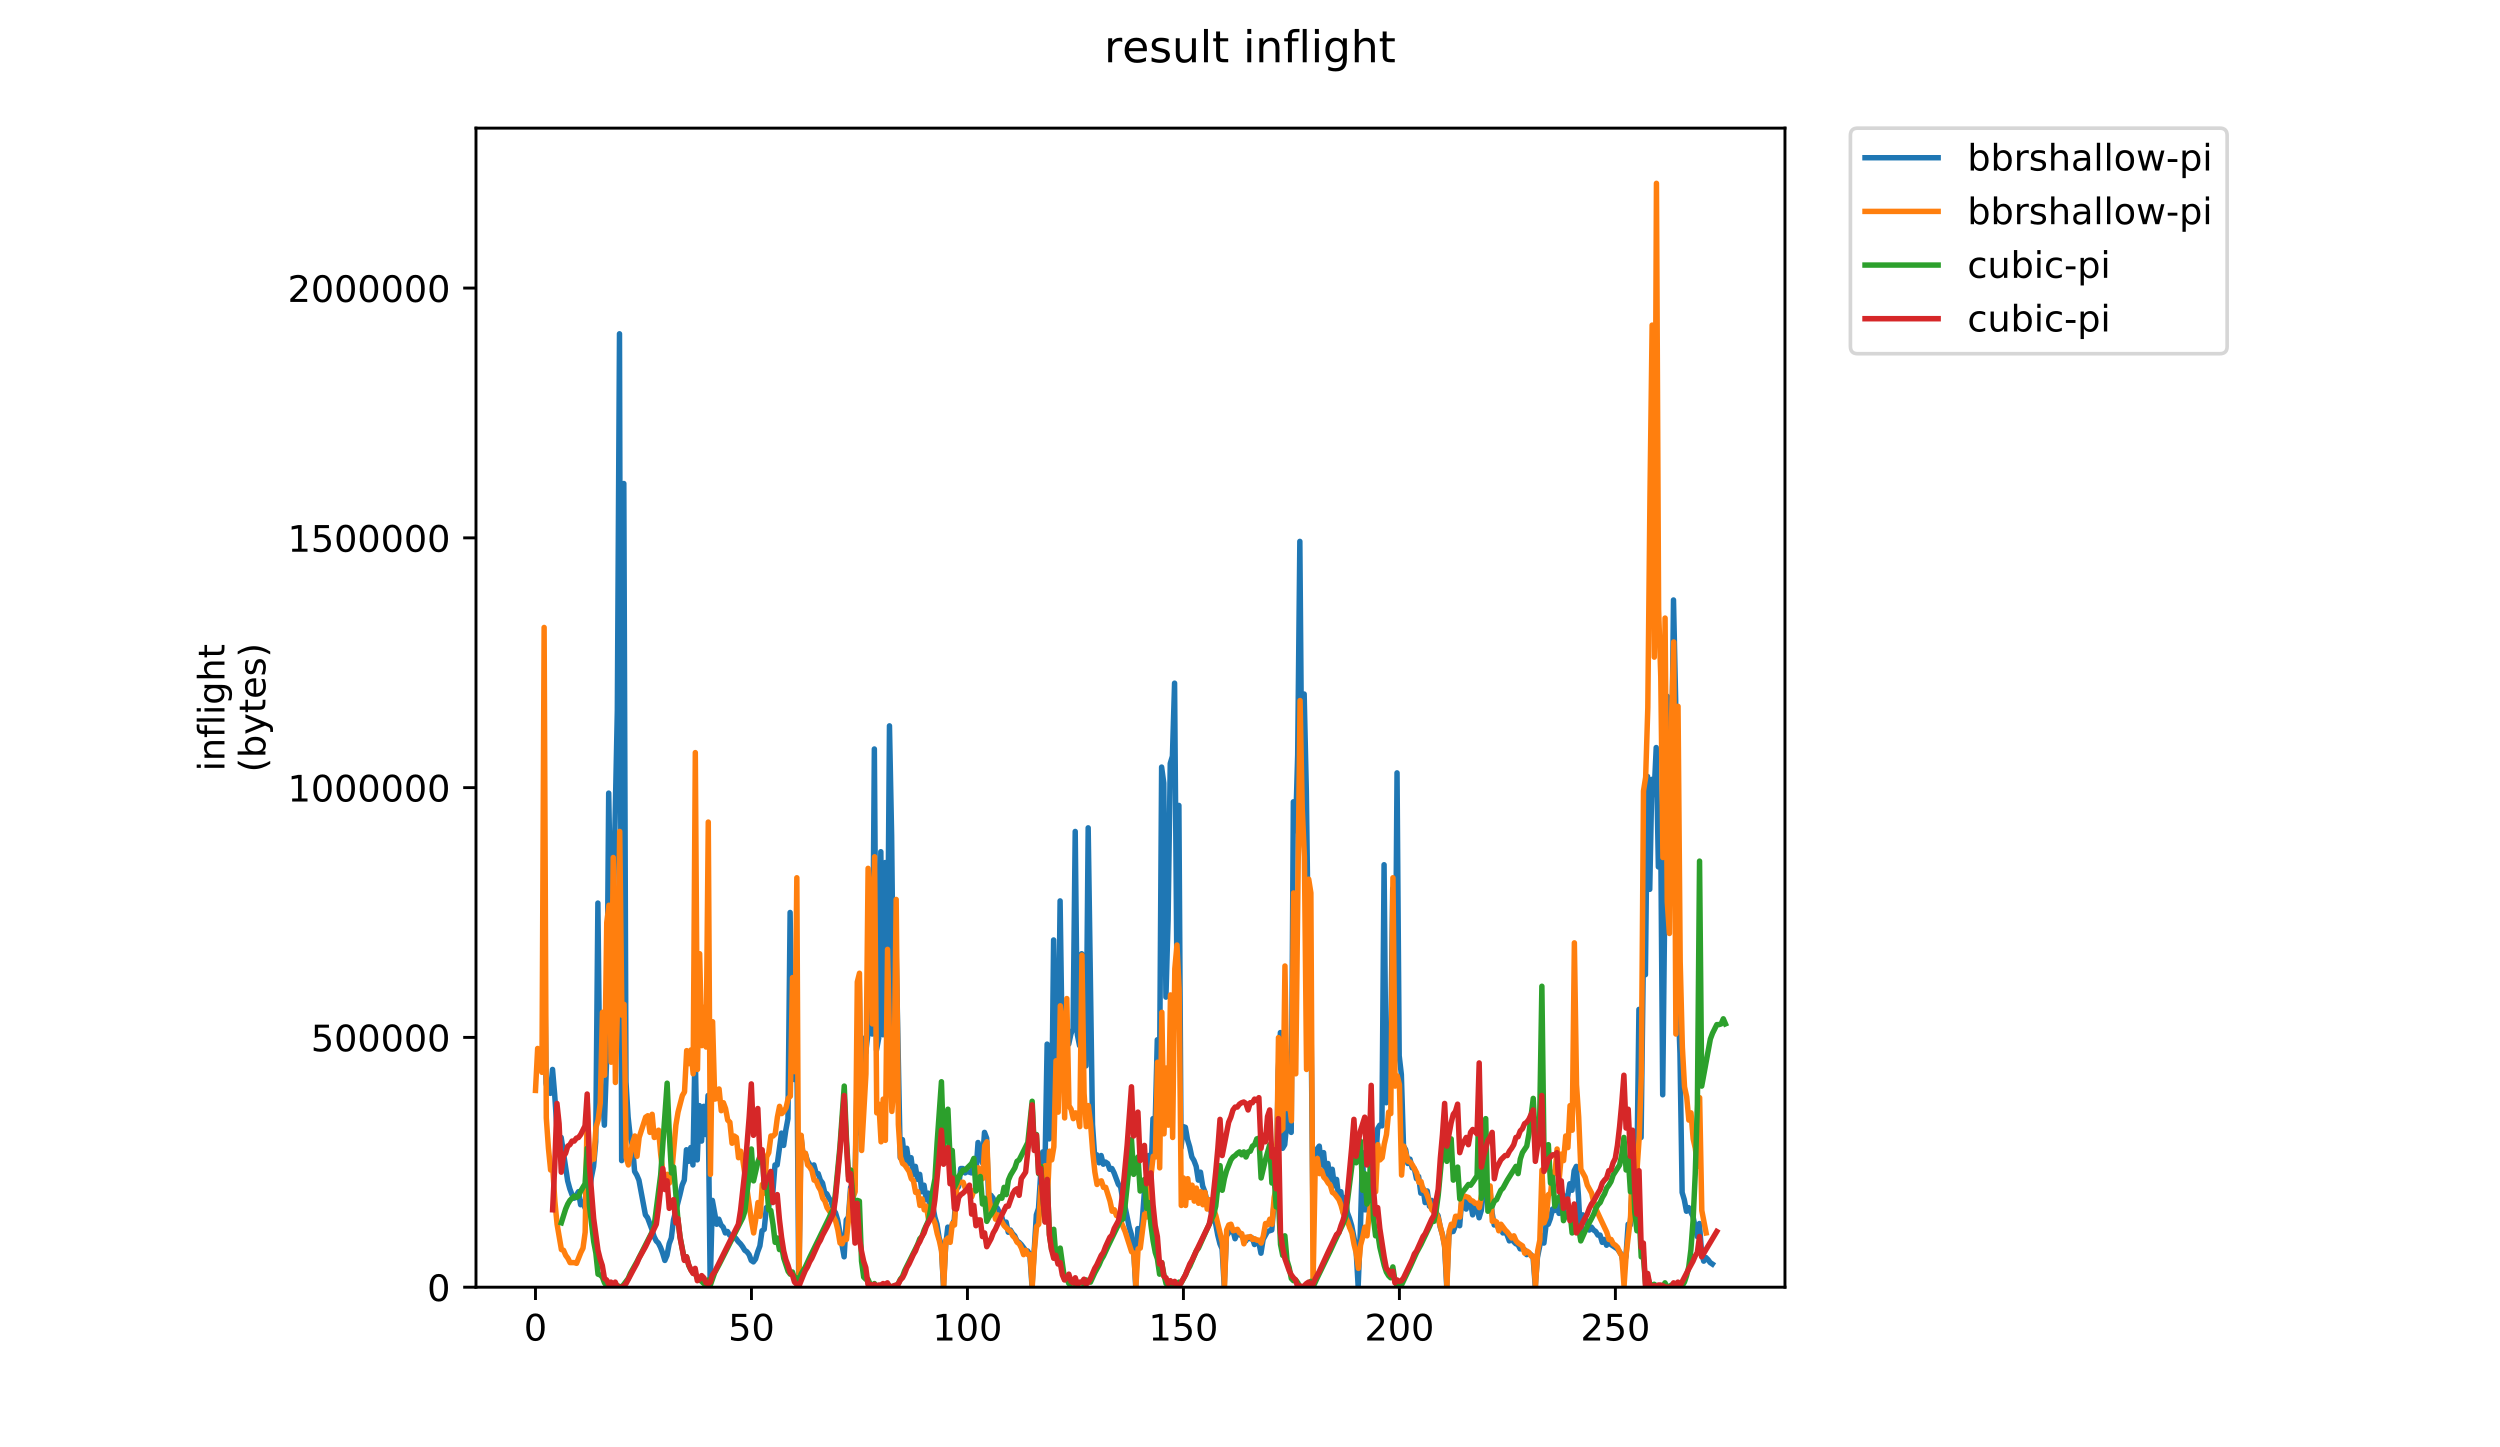 <?xml version="1.0" encoding="utf-8" standalone="no"?>
<!DOCTYPE svg PUBLIC "-//W3C//DTD SVG 1.1//EN"
  "http://www.w3.org/Graphics/SVG/1.1/DTD/svg11.dtd">
<!-- Created with matplotlib (https://matplotlib.org/) -->
<svg height="396pt" version="1.1" viewBox="0 0 684 396" width="684pt" xmlns="http://www.w3.org/2000/svg" xmlns:xlink="http://www.w3.org/1999/xlink">
 <defs>
  <style type="text/css">
*{stroke-linecap:butt;stroke-linejoin:round;}
  </style>
 </defs>
 <g id="figure_1">
  <g id="patch_1">
   <path d="M 0 396 
L 684 396 
L 684 0 
L 0 0 
z
" style="fill:#ffffff;"/>
  </g>
  <g id="axes_1">
   <g id="patch_2">
    <path d="M 130.23 352.174 
L 488.365 352.174 
L 488.365 35.062 
L 130.23 35.062 
z
" style="fill:#ffffff;"/>
   </g>
   <g id="matplotlib.axis_1">
    <g id="xtick_1">
     <g id="line2d_1">
      <defs>
       <path d="M 0 0 
L 0 3.5 
" id="m3a49e9e7d0" style="stroke:#000000;stroke-width:0.8;"/>
      </defs>
      <g>
       <use style="stroke:#000000;stroke-width:0.8;" x="146.507" xlink:href="#m3a49e9e7d0" y="352.174"/>
      </g>
     </g>
     <g id="text_1">
      <!-- 0 -->
      <defs>
       <path d="M 31.781 66.406 
Q 24.172 66.406 20.328 58.906 
Q 16.5 51.422 16.5 36.375 
Q 16.5 21.391 20.328 13.891 
Q 24.172 6.391 31.781 6.391 
Q 39.453 6.391 43.281 13.891 
Q 47.125 21.391 47.125 36.375 
Q 47.125 51.422 43.281 58.906 
Q 39.453 66.406 31.781 66.406 
z
M 31.781 74.219 
Q 44.047 74.219 50.516 64.516 
Q 56.984 54.828 56.984 36.375 
Q 56.984 17.969 50.516 8.266 
Q 44.047 -1.422 31.781 -1.422 
Q 19.531 -1.422 13.062 8.266 
Q 6.594 17.969 6.594 36.375 
Q 6.594 54.828 13.062 64.516 
Q 19.531 74.219 31.781 74.219 
z
" id="DejaVuSans-48"/>
      </defs>
      <g transform="translate(143.325 366.773)scale(0.1 -0.1)">
       <use xlink:href="#DejaVuSans-48"/>
      </g>
     </g>
    </g>
    <g id="xtick_2">
     <g id="line2d_2">
      <g>
       <use style="stroke:#000000;stroke-width:0.8;" x="205.6" xlink:href="#m3a49e9e7d0" y="352.174"/>
      </g>
     </g>
     <g id="text_2">
      <!-- 50 -->
      <defs>
       <path d="M 10.797 72.906 
L 49.516 72.906 
L 49.516 64.594 
L 19.828 64.594 
L 19.828 46.734 
Q 21.969 47.469 24.109 47.828 
Q 26.266 48.188 28.422 48.188 
Q 40.625 48.188 47.75 41.5 
Q 54.891 34.812 54.891 23.391 
Q 54.891 11.625 47.562 5.094 
Q 40.234 -1.422 26.906 -1.422 
Q 22.312 -1.422 17.547 -0.641 
Q 12.797 0.141 7.719 1.703 
L 7.719 11.625 
Q 12.109 9.234 16.797 8.062 
Q 21.484 6.891 26.703 6.891 
Q 35.156 6.891 40.078 11.328 
Q 45.016 15.766 45.016 23.391 
Q 45.016 31 40.078 35.438 
Q 35.156 39.891 26.703 39.891 
Q 22.75 39.891 18.812 39.016 
Q 14.891 38.141 10.797 36.281 
z
" id="DejaVuSans-53"/>
      </defs>
      <g transform="translate(199.237 366.773)scale(0.1 -0.1)">
       <use xlink:href="#DejaVuSans-53"/>
       <use x="63.623" xlink:href="#DejaVuSans-48"/>
      </g>
     </g>
    </g>
    <g id="xtick_3">
     <g id="line2d_3">
      <g>
       <use style="stroke:#000000;stroke-width:0.8;" x="264.693" xlink:href="#m3a49e9e7d0" y="352.174"/>
      </g>
     </g>
     <g id="text_3">
      <!-- 100 -->
      <defs>
       <path d="M 12.406 8.297 
L 28.516 8.297 
L 28.516 63.922 
L 10.984 60.406 
L 10.984 69.391 
L 28.422 72.906 
L 38.281 72.906 
L 38.281 8.297 
L 54.391 8.297 
L 54.391 0 
L 12.406 0 
z
" id="DejaVuSans-49"/>
      </defs>
      <g transform="translate(255.149 366.773)scale(0.1 -0.1)">
       <use xlink:href="#DejaVuSans-49"/>
       <use x="63.623" xlink:href="#DejaVuSans-48"/>
       <use x="127.246" xlink:href="#DejaVuSans-48"/>
      </g>
     </g>
    </g>
    <g id="xtick_4">
     <g id="line2d_4">
      <g>
       <use style="stroke:#000000;stroke-width:0.8;" x="323.786" xlink:href="#m3a49e9e7d0" y="352.174"/>
      </g>
     </g>
     <g id="text_4">
      <!-- 150 -->
      <g transform="translate(314.242 366.773)scale(0.1 -0.1)">
       <use xlink:href="#DejaVuSans-49"/>
       <use x="63.623" xlink:href="#DejaVuSans-53"/>
       <use x="127.246" xlink:href="#DejaVuSans-48"/>
      </g>
     </g>
    </g>
    <g id="xtick_5">
     <g id="line2d_5">
      <g>
       <use style="stroke:#000000;stroke-width:0.8;" x="382.879" xlink:href="#m3a49e9e7d0" y="352.174"/>
      </g>
     </g>
     <g id="text_5">
      <!-- 200 -->
      <defs>
       <path d="M 19.188 8.297 
L 53.609 8.297 
L 53.609 0 
L 7.328 0 
L 7.328 8.297 
Q 12.938 14.109 22.625 23.891 
Q 32.328 33.688 34.812 36.531 
Q 39.547 41.844 41.422 45.531 
Q 43.312 49.219 43.312 52.781 
Q 43.312 58.594 39.234 62.25 
Q 35.156 65.922 28.609 65.922 
Q 23.969 65.922 18.812 64.312 
Q 13.672 62.703 7.812 59.422 
L 7.812 69.391 
Q 13.766 71.781 18.938 73 
Q 24.125 74.219 28.422 74.219 
Q 39.75 74.219 46.484 68.547 
Q 53.219 62.891 53.219 53.422 
Q 53.219 48.922 51.531 44.891 
Q 49.859 40.875 45.406 35.406 
Q 44.188 33.984 37.641 27.219 
Q 31.109 20.453 19.188 8.297 
z
" id="DejaVuSans-50"/>
      </defs>
      <g transform="translate(373.336 366.773)scale(0.1 -0.1)">
       <use xlink:href="#DejaVuSans-50"/>
       <use x="63.623" xlink:href="#DejaVuSans-48"/>
       <use x="127.246" xlink:href="#DejaVuSans-48"/>
      </g>
     </g>
    </g>
    <g id="xtick_6">
     <g id="line2d_6">
      <g>
       <use style="stroke:#000000;stroke-width:0.8;" x="441.973" xlink:href="#m3a49e9e7d0" y="352.174"/>
      </g>
     </g>
     <g id="text_6">
      <!-- 250 -->
      <g transform="translate(432.429 366.773)scale(0.1 -0.1)">
       <use xlink:href="#DejaVuSans-50"/>
       <use x="63.623" xlink:href="#DejaVuSans-53"/>
       <use x="127.246" xlink:href="#DejaVuSans-48"/>
      </g>
     </g>
    </g>
   </g>
   <g id="matplotlib.axis_2">
    <g id="ytick_1">
     <g id="line2d_7">
      <defs>
       <path d="M 0 0 
L -3.5 0 
" id="m5ed9dcf17b" style="stroke:#000000;stroke-width:0.8;"/>
      </defs>
      <g>
       <use style="stroke:#000000;stroke-width:0.8;" x="130.23" xlink:href="#m5ed9dcf17b" y="352.174"/>
      </g>
     </g>
     <g id="text_7">
      <!-- 0 -->
      <g transform="translate(116.868 355.973)scale(0.1 -0.1)">
       <use xlink:href="#DejaVuSans-48"/>
      </g>
     </g>
    </g>
    <g id="ytick_2">
     <g id="line2d_8">
      <g>
       <use style="stroke:#000000;stroke-width:0.8;" x="130.23" xlink:href="#m5ed9dcf17b" y="283.835"/>
      </g>
     </g>
     <g id="text_8">
      <!-- 500000 -->
      <g transform="translate(85.055 287.634)scale(0.1 -0.1)">
       <use xlink:href="#DejaVuSans-53"/>
       <use x="63.623" xlink:href="#DejaVuSans-48"/>
       <use x="127.246" xlink:href="#DejaVuSans-48"/>
       <use x="190.869" xlink:href="#DejaVuSans-48"/>
       <use x="254.492" xlink:href="#DejaVuSans-48"/>
       <use x="318.115" xlink:href="#DejaVuSans-48"/>
      </g>
     </g>
    </g>
    <g id="ytick_3">
     <g id="line2d_9">
      <g>
       <use style="stroke:#000000;stroke-width:0.8;" x="130.23" xlink:href="#m5ed9dcf17b" y="215.496"/>
      </g>
     </g>
     <g id="text_9">
      <!-- 1000000 -->
      <g transform="translate(78.693 219.295)scale(0.1 -0.1)">
       <use xlink:href="#DejaVuSans-49"/>
       <use x="63.623" xlink:href="#DejaVuSans-48"/>
       <use x="127.246" xlink:href="#DejaVuSans-48"/>
       <use x="190.869" xlink:href="#DejaVuSans-48"/>
       <use x="254.492" xlink:href="#DejaVuSans-48"/>
       <use x="318.115" xlink:href="#DejaVuSans-48"/>
       <use x="381.738" xlink:href="#DejaVuSans-48"/>
      </g>
     </g>
    </g>
    <g id="ytick_4">
     <g id="line2d_10">
      <g>
       <use style="stroke:#000000;stroke-width:0.8;" x="130.23" xlink:href="#m5ed9dcf17b" y="147.157"/>
      </g>
     </g>
     <g id="text_10">
      <!-- 1500000 -->
      <g transform="translate(78.693 150.956)scale(0.1 -0.1)">
       <use xlink:href="#DejaVuSans-49"/>
       <use x="63.623" xlink:href="#DejaVuSans-53"/>
       <use x="127.246" xlink:href="#DejaVuSans-48"/>
       <use x="190.869" xlink:href="#DejaVuSans-48"/>
       <use x="254.492" xlink:href="#DejaVuSans-48"/>
       <use x="318.115" xlink:href="#DejaVuSans-48"/>
       <use x="381.738" xlink:href="#DejaVuSans-48"/>
      </g>
     </g>
    </g>
    <g id="ytick_5">
     <g id="line2d_11">
      <g>
       <use style="stroke:#000000;stroke-width:0.8;" x="130.23" xlink:href="#m5ed9dcf17b" y="78.817"/>
      </g>
     </g>
     <g id="text_11">
      <!-- 2000000 -->
      <g transform="translate(78.693 82.617)scale(0.1 -0.1)">
       <use xlink:href="#DejaVuSans-50"/>
       <use x="63.623" xlink:href="#DejaVuSans-48"/>
       <use x="127.246" xlink:href="#DejaVuSans-48"/>
       <use x="190.869" xlink:href="#DejaVuSans-48"/>
       <use x="254.492" xlink:href="#DejaVuSans-48"/>
       <use x="318.115" xlink:href="#DejaVuSans-48"/>
       <use x="381.738" xlink:href="#DejaVuSans-48"/>
      </g>
     </g>
    </g>
    <g id="text_12">
     <!-- inflight -->
     <defs>
      <path d="M 9.422 54.688 
L 18.406 54.688 
L 18.406 0 
L 9.422 0 
z
M 9.422 75.984 
L 18.406 75.984 
L 18.406 64.594 
L 9.422 64.594 
z
" id="DejaVuSans-105"/>
      <path d="M 54.891 33.016 
L 54.891 0 
L 45.906 0 
L 45.906 32.719 
Q 45.906 40.484 42.875 44.328 
Q 39.844 48.188 33.797 48.188 
Q 26.516 48.188 22.312 43.547 
Q 18.109 38.922 18.109 30.906 
L 18.109 0 
L 9.078 0 
L 9.078 54.688 
L 18.109 54.688 
L 18.109 46.188 
Q 21.344 51.125 25.703 53.562 
Q 30.078 56 35.797 56 
Q 45.219 56 50.047 50.172 
Q 54.891 44.344 54.891 33.016 
z
" id="DejaVuSans-110"/>
      <path d="M 37.109 75.984 
L 37.109 68.5 
L 28.516 68.5 
Q 23.688 68.5 21.797 66.547 
Q 19.922 64.594 19.922 59.516 
L 19.922 54.688 
L 34.719 54.688 
L 34.719 47.703 
L 19.922 47.703 
L 19.922 0 
L 10.891 0 
L 10.891 47.703 
L 2.297 47.703 
L 2.297 54.688 
L 10.891 54.688 
L 10.891 58.5 
Q 10.891 67.625 15.141 71.797 
Q 19.391 75.984 28.609 75.984 
z
" id="DejaVuSans-102"/>
      <path d="M 9.422 75.984 
L 18.406 75.984 
L 18.406 0 
L 9.422 0 
z
" id="DejaVuSans-108"/>
      <path d="M 45.406 27.984 
Q 45.406 37.75 41.375 43.109 
Q 37.359 48.484 30.078 48.484 
Q 22.859 48.484 18.828 43.109 
Q 14.797 37.75 14.797 27.984 
Q 14.797 18.266 18.828 12.891 
Q 22.859 7.516 30.078 7.516 
Q 37.359 7.516 41.375 12.891 
Q 45.406 18.266 45.406 27.984 
z
M 54.391 6.781 
Q 54.391 -7.172 48.188 -13.984 
Q 42 -20.797 29.203 -20.797 
Q 24.469 -20.797 20.266 -20.094 
Q 16.062 -19.391 12.109 -17.922 
L 12.109 -9.188 
Q 16.062 -11.328 19.922 -12.344 
Q 23.781 -13.375 27.781 -13.375 
Q 36.625 -13.375 41.016 -8.766 
Q 45.406 -4.156 45.406 5.172 
L 45.406 9.625 
Q 42.625 4.781 38.281 2.391 
Q 33.938 0 27.875 0 
Q 17.828 0 11.672 7.656 
Q 5.516 15.328 5.516 27.984 
Q 5.516 40.672 11.672 48.328 
Q 17.828 56 27.875 56 
Q 33.938 56 38.281 53.609 
Q 42.625 51.219 45.406 46.391 
L 45.406 54.688 
L 54.391 54.688 
z
" id="DejaVuSans-103"/>
      <path d="M 54.891 33.016 
L 54.891 0 
L 45.906 0 
L 45.906 32.719 
Q 45.906 40.484 42.875 44.328 
Q 39.844 48.188 33.797 48.188 
Q 26.516 48.188 22.312 43.547 
Q 18.109 38.922 18.109 30.906 
L 18.109 0 
L 9.078 0 
L 9.078 75.984 
L 18.109 75.984 
L 18.109 46.188 
Q 21.344 51.125 25.703 53.562 
Q 30.078 56 35.797 56 
Q 45.219 56 50.047 50.172 
Q 54.891 44.344 54.891 33.016 
z
" id="DejaVuSans-104"/>
      <path d="M 18.312 70.219 
L 18.312 54.688 
L 36.812 54.688 
L 36.812 47.703 
L 18.312 47.703 
L 18.312 18.016 
Q 18.312 11.328 20.141 9.422 
Q 21.969 7.516 27.594 7.516 
L 36.812 7.516 
L 36.812 0 
L 27.594 0 
Q 17.188 0 13.234 3.875 
Q 9.281 7.766 9.281 18.016 
L 9.281 47.703 
L 2.688 47.703 
L 2.688 54.688 
L 9.281 54.688 
L 9.281 70.219 
z
" id="DejaVuSans-116"/>
     </defs>
     <g transform="translate(61.415 211.018)rotate(-90)scale(0.1 -0.1)">
      <use xlink:href="#DejaVuSans-105"/>
      <use x="27.783" xlink:href="#DejaVuSans-110"/>
      <use x="91.162" xlink:href="#DejaVuSans-102"/>
      <use x="126.367" xlink:href="#DejaVuSans-108"/>
      <use x="154.15" xlink:href="#DejaVuSans-105"/>
      <use x="181.934" xlink:href="#DejaVuSans-103"/>
      <use x="245.41" xlink:href="#DejaVuSans-104"/>
      <use x="308.789" xlink:href="#DejaVuSans-116"/>
     </g>
     <!-- (bytes) -->
     <defs>
      <path d="M 31 75.875 
Q 24.469 64.656 21.281 53.656 
Q 18.109 42.672 18.109 31.391 
Q 18.109 20.125 21.312 9.062 
Q 24.516 -2 31 -13.188 
L 23.188 -13.188 
Q 15.875 -1.703 12.234 9.375 
Q 8.594 20.453 8.594 31.391 
Q 8.594 42.281 12.203 53.312 
Q 15.828 64.359 23.188 75.875 
z
" id="DejaVuSans-40"/>
      <path d="M 48.688 27.297 
Q 48.688 37.203 44.609 42.844 
Q 40.531 48.484 33.406 48.484 
Q 26.266 48.484 22.188 42.844 
Q 18.109 37.203 18.109 27.297 
Q 18.109 17.391 22.188 11.75 
Q 26.266 6.109 33.406 6.109 
Q 40.531 6.109 44.609 11.75 
Q 48.688 17.391 48.688 27.297 
z
M 18.109 46.391 
Q 20.953 51.266 25.266 53.625 
Q 29.594 56 35.594 56 
Q 45.562 56 51.781 48.094 
Q 58.016 40.188 58.016 27.297 
Q 58.016 14.406 51.781 6.484 
Q 45.562 -1.422 35.594 -1.422 
Q 29.594 -1.422 25.266 0.953 
Q 20.953 3.328 18.109 8.203 
L 18.109 0 
L 9.078 0 
L 9.078 75.984 
L 18.109 75.984 
z
" id="DejaVuSans-98"/>
      <path d="M 32.172 -5.078 
Q 28.375 -14.844 24.75 -17.812 
Q 21.141 -20.797 15.094 -20.797 
L 7.906 -20.797 
L 7.906 -13.281 
L 13.188 -13.281 
Q 16.891 -13.281 18.938 -11.516 
Q 21 -9.766 23.484 -3.219 
L 25.094 0.875 
L 2.984 54.688 
L 12.5 54.688 
L 29.594 11.922 
L 46.688 54.688 
L 56.203 54.688 
z
" id="DejaVuSans-121"/>
      <path d="M 56.203 29.594 
L 56.203 25.203 
L 14.891 25.203 
Q 15.484 15.922 20.484 11.062 
Q 25.484 6.203 34.422 6.203 
Q 39.594 6.203 44.453 7.469 
Q 49.312 8.734 54.109 11.281 
L 54.109 2.781 
Q 49.266 0.734 44.188 -0.344 
Q 39.109 -1.422 33.891 -1.422 
Q 20.797 -1.422 13.156 6.188 
Q 5.516 13.812 5.516 26.812 
Q 5.516 40.234 12.766 48.109 
Q 20.016 56 32.328 56 
Q 43.359 56 49.781 48.891 
Q 56.203 41.797 56.203 29.594 
z
M 47.219 32.234 
Q 47.125 39.594 43.094 43.984 
Q 39.062 48.391 32.422 48.391 
Q 24.906 48.391 20.391 44.141 
Q 15.875 39.891 15.188 32.172 
z
" id="DejaVuSans-101"/>
      <path d="M 44.281 53.078 
L 44.281 44.578 
Q 40.484 46.531 36.375 47.5 
Q 32.281 48.484 27.875 48.484 
Q 21.188 48.484 17.844 46.438 
Q 14.5 44.391 14.5 40.281 
Q 14.5 37.156 16.891 35.375 
Q 19.281 33.594 26.516 31.984 
L 29.594 31.297 
Q 39.156 29.25 43.188 25.516 
Q 47.219 21.781 47.219 15.094 
Q 47.219 7.469 41.188 3.016 
Q 35.156 -1.422 24.609 -1.422 
Q 20.219 -1.422 15.453 -0.562 
Q 10.688 0.297 5.422 2 
L 5.422 11.281 
Q 10.406 8.688 15.234 7.391 
Q 20.062 6.109 24.812 6.109 
Q 31.156 6.109 34.562 8.281 
Q 37.984 10.453 37.984 14.406 
Q 37.984 18.062 35.516 20.016 
Q 33.062 21.969 24.703 23.781 
L 21.578 24.516 
Q 13.234 26.266 9.516 29.906 
Q 5.812 33.547 5.812 39.891 
Q 5.812 47.609 11.281 51.797 
Q 16.75 56 26.812 56 
Q 31.781 56 36.172 55.266 
Q 40.578 54.547 44.281 53.078 
z
" id="DejaVuSans-115"/>
      <path d="M 8.016 75.875 
L 15.828 75.875 
Q 23.141 64.359 26.781 53.312 
Q 30.422 42.281 30.422 31.391 
Q 30.422 20.453 26.781 9.375 
Q 23.141 -1.703 15.828 -13.188 
L 8.016 -13.188 
Q 14.5 -2 17.703 9.062 
Q 20.906 20.125 20.906 31.391 
Q 20.906 42.672 17.703 53.656 
Q 14.5 64.656 8.016 75.875 
z
" id="DejaVuSans-41"/>
     </defs>
     <g transform="translate(72.613 211.295)rotate(-90)scale(0.1 -0.1)">
      <use xlink:href="#DejaVuSans-40"/>
      <use x="39.014" xlink:href="#DejaVuSans-98"/>
      <use x="102.49" xlink:href="#DejaVuSans-121"/>
      <use x="161.67" xlink:href="#DejaVuSans-116"/>
      <use x="200.879" xlink:href="#DejaVuSans-101"/>
      <use x="262.402" xlink:href="#DejaVuSans-115"/>
      <use x="314.502" xlink:href="#DejaVuSans-41"/>
     </g>
    </g>
   </g>
   <g id="line2d_12">
    <path clip-path="url(#p484d9eea1d)" d="M 148.81 246.292 
L 149.401 296.363 
L 149.992 298.936 
L 150.583 299.134 
L 151.174 292.603 
L 151.765 299.53 
L 152.356 308.436 
L 152.947 311.998 
L 153.538 311.207 
L 155.31 323.081 
L 155.901 325.258 
L 156.492 326.842 
L 157.083 327.831 
L 157.674 327.04 
L 158.265 326.05 
L 158.856 329.612 
L 159.447 328.821 
L 160.038 330.404 
L 160.629 320.904 
L 161.22 326.05 
L 161.811 322.092 
L 162.402 319.123 
L 162.992 312.394 
L 163.583 247.084 
L 164.174 302.103 
L 164.765 297.947 
L 165.356 307.842 
L 165.947 290.624 
L 166.538 217.001 
L 167.129 250.448 
L 167.72 252.229 
L 168.902 194.44 
L 169.493 91.328 
L 170.084 317.54 
L 170.675 132.296 
L 171.266 295.968 
L 171.856 305.665 
L 172.447 311.207 
L 173.038 313.384 
L 173.629 320.509 
L 174.22 321.498 
L 174.811 322.883 
L 176.584 332.383 
L 177.175 333.175 
L 178.357 336.341 
L 178.948 338.32 
L 179.539 339.508 
L 180.13 340.102 
L 180.72 341.289 
L 181.311 342.872 
L 181.902 344.851 
L 182.493 343.466 
L 183.084 340.3 
L 183.675 338.716 
L 184.266 333.769 
L 186.039 326.842 
L 186.63 324.269 
L 187.221 322.883 
L 187.812 314.571 
L 188.403 317.738 
L 188.993 313.977 
L 189.584 318.727 
L 190.175 286.072 
L 190.766 317.342 
L 191.357 302.499 
L 191.948 312.196 
L 192.539 302.697 
L 193.13 310.415 
L 193.721 299.728 
L 194.312 351.976 
L 194.903 328.425 
L 196.085 334.956 
L 196.676 333.571 
L 197.267 335.154 
L 197.857 335.748 
L 198.448 337.331 
L 199.039 336.935 
L 199.63 337.925 
L 200.812 338.32 
L 201.403 338.914 
L 201.994 339.706 
L 202.585 340.3 
L 203.176 341.091 
L 203.767 342.081 
L 204.358 342.477 
L 204.949 343.268 
L 205.54 344.851 
L 206.13 345.247 
L 206.721 344.456 
L 207.312 342.477 
L 207.903 340.893 
L 208.494 336.737 
L 209.085 336.341 
L 209.676 330.404 
L 210.267 330.602 
L 210.858 326.248 
L 211.449 326.248 
L 212.04 318.727 
L 212.631 318.727 
L 213.813 310.019 
L 214.404 313.384 
L 214.994 309.228 
L 215.585 306.061 
L 216.176 249.657 
L 216.767 293.593 
L 217.358 295.374 
L 217.949 278.749 
L 218.54 351.976 
L 219.131 310.811 
L 219.722 316.154 
L 220.313 315.561 
L 220.904 317.54 
L 221.495 318.529 
L 222.086 319.123 
L 222.677 318.727 
L 223.268 320.904 
L 223.858 321.102 
L 224.449 322.883 
L 225.04 323.675 
L 225.631 326.248 
L 226.222 326.644 
L 226.813 327.831 
L 227.404 328.623 
L 227.995 330.998 
L 228.586 331.789 
L 229.177 333.769 
L 230.95 343.862 
L 231.541 333.769 
L 232.131 332.977 
L 232.722 324.863 
L 233.313 326.05 
L 233.904 324.071 
L 235.086 267.666 
L 235.677 310.415 
L 236.268 284.093 
L 236.859 288.051 
L 237.45 282.906 
L 238.041 276.177 
L 238.632 282.906 
L 239.223 204.929 
L 239.814 287.26 
L 240.405 284.093 
L 240.995 233.032 
L 241.586 283.103 
L 242.177 236.001 
L 242.768 274.198 
L 243.359 198.596 
L 243.95 228.678 
L 244.541 282.906 
L 245.132 257.573 
L 246.314 316.748 
L 246.905 311.8 
L 247.496 317.54 
L 248.087 314.175 
L 248.678 318.332 
L 249.269 316.748 
L 249.859 321.3 
L 250.45 319.123 
L 251.041 322.686 
L 251.632 321.3 
L 252.223 326.05 
L 252.814 324.269 
L 253.405 328.227 
L 253.996 326.446 
L 254.587 331.789 
L 255.178 329.81 
L 255.769 332.977 
L 256.36 334.956 
L 256.951 338.716 
L 257.542 340.497 
L 258.132 351.976 
L 258.723 340.893 
L 259.314 335.748 
L 259.905 337.331 
L 260.496 335.154 
L 261.087 333.769 
L 261.678 325.258 
L 262.269 324.665 
L 262.86 319.717 
L 263.451 319.717 
L 264.042 320.904 
L 264.633 320.509 
L 265.815 320.904 
L 266.406 318.925 
L 266.996 321.102 
L 267.587 312.592 
L 268.178 314.967 
L 268.769 318.134 
L 269.36 309.821 
L 269.951 311.405 
L 270.542 329.81 
L 271.133 327.04 
L 271.724 327.831 
L 272.315 330.008 
L 272.906 330.602 
L 273.497 331.987 
L 274.088 332.977 
L 274.679 334.956 
L 275.27 334.362 
L 275.86 337.133 
L 276.451 336.539 
L 277.042 337.529 
L 277.633 338.123 
L 278.224 339.508 
L 278.815 339.904 
L 279.406 340.497 
L 280.588 342.081 
L 281.179 342.279 
L 281.77 343.268 
L 282.361 351.976 
L 283.543 332.383 
L 284.133 330.602 
L 284.724 321.3 
L 285.315 315.165 
L 285.906 319.123 
L 286.497 285.676 
L 287.088 311.603 
L 287.679 309.426 
L 288.27 257.177 
L 288.861 293.197 
L 289.452 296.363 
L 290.043 246.49 
L 290.634 287.26 
L 291.225 296.166 
L 291.816 280.531 
L 292.407 285.676 
L 292.997 282.906 
L 293.588 281.52 
L 294.179 227.491 
L 294.77 283.103 
L 295.361 286.072 
L 295.952 260.938 
L 296.543 281.916 
L 297.134 291.614 
L 297.725 226.501 
L 298.907 307.644 
L 299.498 316.352 
L 300.089 315.957 
L 300.68 318.134 
L 301.271 316.154 
L 301.861 318.529 
L 302.452 317.936 
L 303.043 318.332 
L 303.634 319.915 
L 304.225 319.717 
L 304.816 320.904 
L 305.998 324.071 
L 306.589 324.665 
L 307.18 328.227 
L 307.771 330.008 
L 308.953 335.748 
L 309.544 337.727 
L 310.134 341.091 
L 310.725 351.976 
L 311.316 336.143 
L 311.907 338.716 
L 312.498 334.362 
L 313.089 326.248 
L 313.68 330.998 
L 314.271 316.154 
L 314.862 322.092 
L 315.453 306.061 
L 316.044 307.842 
L 316.635 284.489 
L 317.226 298.738 
L 317.817 209.877 
L 318.408 214.231 
L 318.998 272.812 
L 319.589 251.834 
L 320.18 208.887 
L 320.771 206.908 
L 321.362 186.919 
L 321.953 259.948 
L 322.544 220.366 
L 323.135 313.977 
L 323.726 308.238 
L 324.317 308.436 
L 324.908 311.8 
L 325.499 313.78 
L 326.09 316.55 
L 326.681 317.54 
L 327.272 319.123 
L 327.862 322.883 
L 328.453 320.706 
L 329.044 324.467 
L 329.635 326.05 
L 330.226 328.623 
L 330.817 329.612 
L 331.408 331.591 
L 331.999 332.977 
L 332.59 334.758 
L 333.181 337.925 
L 333.772 340.3 
L 334.363 341.685 
L 334.954 351.976 
L 335.545 338.123 
L 336.726 336.539 
L 337.317 336.539 
L 337.908 338.914 
L 338.499 337.529 
L 339.09 337.727 
L 339.681 338.123 
L 340.272 338.914 
L 340.863 339.508 
L 341.454 338.518 
L 342.045 338.914 
L 342.636 338.716 
L 343.227 340.497 
L 343.818 339.31 
L 344.409 339.904 
L 344.999 342.872 
L 345.59 339.112 
L 346.772 336.935 
L 347.954 336.539 
L 348.545 329.612 
L 349.136 328.029 
L 349.727 292.999 
L 350.318 282.51 
L 350.909 314.175 
L 351.5 313.186 
L 352.682 300.717 
L 353.273 309.821 
L 353.863 219.376 
L 354.454 227.293 
L 355.045 206.512 
L 355.636 148.129 
L 356.227 219.574 
L 356.818 189.888 
L 357.409 216.408 
L 358 260.938 
L 358.591 268.458 
L 359.182 329.019 
L 359.773 314.967 
L 360.364 314.373 
L 360.955 313.582 
L 361.546 318.727 
L 362.136 315.363 
L 362.727 321.498 
L 363.318 318.332 
L 363.909 322.686 
L 364.5 319.915 
L 365.091 324.467 
L 365.682 322.686 
L 366.273 327.633 
L 366.864 326.05 
L 367.455 331.591 
L 368.046 327.633 
L 368.637 331.789 
L 369.228 333.373 
L 369.819 335.352 
L 371 341.487 
L 371.591 351.976 
L 372.182 337.133 
L 372.773 315.363 
L 373.364 330.998 
L 373.955 330.998 
L 374.546 325.258 
L 375.137 323.081 
L 375.728 319.717 
L 376.319 318.925 
L 376.91 308.832 
L 377.501 307.842 
L 378.092 308.04 
L 378.683 236.595 
L 379.274 301.707 
L 379.864 293.395 
L 380.455 289.239 
L 381.046 243.126 
L 381.637 289.437 
L 382.228 211.46 
L 382.819 288.843 
L 383.41 293.989 
L 384.001 313.582 
L 384.592 314.571 
L 385.183 318.332 
L 385.774 317.144 
L 386.365 319.519 
L 386.956 319.717 
L 387.547 322.488 
L 388.137 321.894 
L 388.728 326.446 
L 389.319 325.06 
L 389.91 329.019 
L 390.501 325.852 
L 391.092 330.008 
L 391.683 328.425 
L 392.865 331.789 
L 393.456 332.581 
L 394.047 335.748 
L 394.638 337.727 
L 395.229 340.695 
L 395.82 351.976 
L 396.411 337.925 
L 397.001 336.737 
L 397.592 336.935 
L 398.183 335.352 
L 398.774 334.362 
L 399.365 335.352 
L 399.956 328.029 
L 400.547 327.237 
L 401.138 330.8 
L 401.729 328.029 
L 402.32 328.821 
L 402.911 332.383 
L 403.502 329.81 
L 404.093 330.206 
L 404.684 333.175 
L 405.275 331.196 
L 405.865 326.05 
L 406.456 326.05 
L 407.047 325.06 
L 407.638 325.258 
L 408.229 331.789 
L 408.82 335.154 
L 409.411 334.56 
L 410.002 336.143 
L 410.593 335.946 
L 411.184 337.331 
L 411.775 336.935 
L 412.366 337.925 
L 412.957 339.508 
L 413.548 338.518 
L 414.138 339.706 
L 414.729 340.3 
L 415.32 340.497 
L 415.911 341.685 
L 416.502 341.685 
L 417.093 341.883 
L 417.684 343.268 
L 418.275 342.872 
L 418.866 343.268 
L 419.457 344.06 
L 420.048 351.976 
L 420.639 344.06 
L 421.821 338.123 
L 422.412 340.102 
L 423.002 335.154 
L 423.593 334.956 
L 424.184 333.373 
L 424.775 330.8 
L 425.366 331.196 
L 425.957 328.623 
L 426.548 331.987 
L 427.139 329.612 
L 427.73 332.383 
L 428.321 327.237 
L 428.912 327.435 
L 429.503 323.873 
L 430.094 325.654 
L 430.685 320.311 
L 431.276 319.123 
L 431.866 327.237 
L 432.457 338.716 
L 433.048 332.383 
L 433.639 333.175 
L 434.23 334.56 
L 434.821 336.539 
L 435.412 335.748 
L 436.003 336.539 
L 436.594 336.935 
L 437.185 337.925 
L 437.776 337.925 
L 438.367 339.904 
L 438.958 339.112 
L 439.549 340.695 
L 440.139 339.904 
L 440.73 340.497 
L 442.503 341.685 
L 443.094 342.477 
L 443.685 343.466 
L 444.276 346.435 
L 444.867 343.664 
L 445.458 334.956 
L 446.049 335.154 
L 446.64 322.488 
L 447.231 321.696 
L 447.822 322.29 
L 448.413 276.177 
L 449.003 311.207 
L 449.594 264.698 
L 450.185 266.677 
L 450.776 212.449 
L 451.367 243.324 
L 451.958 213.241 
L 452.549 217.397 
L 453.14 204.533 
L 453.731 237.188 
L 454.322 222.345 
L 454.913 299.53 
L 456.095 190.481 
L 456.686 232.834 
L 457.277 217.397 
L 457.867 164.159 
L 458.458 191.471 
L 459.049 271.625 
L 459.64 288.249 
L 460.231 326.248 
L 460.822 328.227 
L 461.413 331.394 
L 462.004 330.404 
L 463.186 332.779 
L 464.368 338.32 
L 464.959 334.758 
L 465.55 342.674 
L 466.14 345.049 
L 466.731 344.06 
L 467.322 344.654 
L 467.913 345.445 
L 468.504 345.841 
L 468.504 345.841 
" style="fill:none;stroke:#1f77b4;stroke-linecap:square;stroke-width:1.5;"/>
   </g>
   <g id="line2d_13">
    <path clip-path="url(#p484d9eea1d)" d="M 146.509 298.343 
L 147.1 286.864 
L 148.282 293.395 
L 148.873 171.68 
L 149.464 305.863 
L 150.055 314.175 
L 150.646 320.113 
L 151.236 319.717 
L 151.827 328.821 
L 152.418 334.956 
L 153.6 341.883 
L 154.191 342.081 
L 154.782 343.466 
L 155.373 344.258 
L 155.964 345.445 
L 157.146 345.445 
L 157.737 345.643 
L 158.919 342.674 
L 159.51 341.487 
L 160.1 337.133 
L 160.691 301.905 
L 161.282 318.332 
L 161.873 316.352 
L 162.464 317.144 
L 163.055 308.436 
L 163.646 306.457 
L 164.237 301.707 
L 164.828 276.968 
L 165.419 294.186 
L 166.01 252.427 
L 166.601 247.678 
L 167.192 290.624 
L 167.783 234.615 
L 168.374 296.166 
L 168.964 274.791 
L 169.555 227.491 
L 170.146 277.76 
L 170.737 274.791 
L 171.328 316.748 
L 171.919 318.727 
L 173.101 312.592 
L 173.692 310.811 
L 174.283 316.352 
L 174.874 311.207 
L 176.647 305.665 
L 177.237 305.269 
L 177.828 309.821 
L 178.419 304.874 
L 179.01 311.207 
L 179.601 311.009 
L 180.192 309.228 
L 180.783 315.957 
L 181.374 320.706 
L 181.965 323.081 
L 182.556 321.3 
L 183.147 323.675 
L 183.738 321.3 
L 184.92 307.842 
L 185.511 304.28 
L 186.692 299.728 
L 187.283 298.738 
L 187.874 287.457 
L 188.465 291.02 
L 189.056 287.26 
L 189.647 293.791 
L 190.238 205.918 
L 190.829 292.603 
L 191.42 260.938 
L 192.011 286.072 
L 192.602 275.583 
L 193.193 286.468 
L 193.784 224.918 
L 194.375 321.3 
L 194.965 279.541 
L 195.556 300.717 
L 196.147 300.52 
L 196.738 297.947 
L 197.329 303.884 
L 197.92 301.707 
L 198.511 303.29 
L 199.102 306.457 
L 199.693 307.051 
L 200.284 312.79 
L 200.875 310.811 
L 201.466 311.207 
L 202.057 316.748 
L 202.648 314.967 
L 203.238 317.342 
L 205.602 333.966 
L 206.193 337.331 
L 206.784 333.571 
L 207.375 329.019 
L 207.966 332.779 
L 208.557 324.071 
L 209.148 326.446 
L 209.739 316.55 
L 210.33 315.363 
L 210.921 310.811 
L 211.512 310.811 
L 212.102 310.217 
L 212.693 305.665 
L 213.284 302.697 
L 213.875 304.676 
L 214.466 304.082 
L 215.057 303.092 
L 215.648 300.52 
L 216.239 299.926 
L 216.83 267.469 
L 217.421 293.197 
L 218.012 240.157 
L 218.603 351.976 
L 219.194 310.613 
L 219.785 316.748 
L 220.376 315.561 
L 220.966 318.727 
L 221.557 319.321 
L 222.148 320.311 
L 222.739 322.883 
L 223.33 323.081 
L 223.921 324.665 
L 224.512 325.654 
L 225.103 327.831 
L 225.694 328.623 
L 226.285 330.404 
L 227.467 332.185 
L 228.058 332.977 
L 228.649 334.164 
L 229.239 336.539 
L 229.83 340.102 
L 230.421 340.3 
L 231.012 338.716 
L 231.603 339.112 
L 232.194 333.175 
L 232.785 325.456 
L 233.376 327.633 
L 233.967 326.05 
L 234.558 268.656 
L 235.149 266.281 
L 235.74 314.769 
L 236.922 293.791 
L 237.513 237.584 
L 238.103 245.303 
L 238.694 280.135 
L 239.285 234.418 
L 239.876 304.478 
L 240.467 302.103 
L 241.058 312.394 
L 241.649 300.717 
L 242.24 311.998 
L 242.831 259.75 
L 243.422 287.062 
L 244.013 304.082 
L 244.604 296.957 
L 245.195 246.094 
L 245.786 307.644 
L 246.376 316.55 
L 246.967 318.332 
L 247.558 318.727 
L 248.74 320.509 
L 249.331 322.488 
L 249.922 323.081 
L 250.513 326.248 
L 251.104 326.05 
L 251.695 329.81 
L 252.286 328.029 
L 252.877 330.998 
L 253.468 330.008 
L 254.059 333.769 
L 254.65 331.987 
L 255.831 334.758 
L 256.422 337.529 
L 257.013 339.508 
L 257.604 342.279 
L 258.195 351.976 
L 258.786 339.31 
L 259.377 338.716 
L 259.968 339.904 
L 260.559 334.758 
L 261.15 335.154 
L 261.741 324.863 
L 262.332 323.477 
L 263.514 323.477 
L 264.104 325.06 
L 265.286 326.248 
L 265.877 327.435 
L 266.468 325.654 
L 267.059 325.654 
L 267.65 319.519 
L 268.241 321.894 
L 268.832 322.488 
L 269.423 313.384 
L 270.014 312.394 
L 270.605 327.633 
L 271.196 331.789 
L 271.787 330.404 
L 272.377 333.571 
L 272.968 332.383 
L 274.741 335.352 
L 275.923 336.539 
L 276.514 336.935 
L 277.105 338.123 
L 277.696 338.716 
L 278.287 339.904 
L 278.878 340.3 
L 279.469 341.487 
L 280.06 343.268 
L 280.651 342.081 
L 281.241 343.268 
L 281.832 343.268 
L 282.423 351.976 
L 283.014 342.081 
L 283.605 335.55 
L 284.196 334.956 
L 284.787 324.665 
L 285.378 323.279 
L 285.969 318.925 
L 286.56 328.029 
L 287.151 314.967 
L 287.742 317.342 
L 288.333 313.78 
L 288.924 290.228 
L 289.515 304.28 
L 290.105 275.187 
L 290.696 279.739 
L 291.287 305.863 
L 291.878 273.208 
L 292.469 302.499 
L 293.06 303.488 
L 293.651 306.061 
L 294.242 304.478 
L 294.833 304.676 
L 295.424 308.238 
L 296.015 261.333 
L 296.606 299.134 
L 297.197 308.238 
L 297.788 302.499 
L 298.378 307.446 
L 298.969 315.165 
L 299.56 320.706 
L 300.151 324.071 
L 300.742 323.279 
L 301.333 323.081 
L 301.924 324.863 
L 302.515 324.863 
L 303.697 328.623 
L 304.288 331.394 
L 304.879 330.998 
L 305.47 332.581 
L 306.061 332.779 
L 307.833 336.935 
L 309.606 342.477 
L 310.197 342.872 
L 310.788 351.976 
L 311.379 341.685 
L 311.97 341.487 
L 313.152 332.185 
L 313.743 332.977 
L 314.334 322.29 
L 314.925 321.498 
L 315.516 316.352 
L 316.106 316.55 
L 316.697 290.624 
L 317.288 319.519 
L 317.879 276.968 
L 318.47 310.217 
L 319.061 292.207 
L 319.652 307.842 
L 320.243 272.218 
L 320.834 311.207 
L 321.425 265.094 
L 322.016 258.563 
L 322.607 270.635 
L 323.198 329.81 
L 323.789 322.29 
L 324.379 329.81 
L 324.97 322.488 
L 325.561 327.633 
L 326.152 324.269 
L 326.743 328.623 
L 327.334 325.06 
L 327.925 329.217 
L 328.516 326.05 
L 329.107 329.612 
L 329.698 326.248 
L 330.289 330.8 
L 330.88 328.227 
L 332.062 330.8 
L 332.653 332.581 
L 334.425 339.904 
L 335.016 351.976 
L 335.607 336.539 
L 336.198 335.154 
L 336.789 334.956 
L 337.38 336.737 
L 338.562 336.341 
L 339.153 337.331 
L 339.744 337.529 
L 340.335 340.3 
L 340.926 338.518 
L 341.517 338.518 
L 342.107 338.32 
L 342.698 339.112 
L 343.289 338.914 
L 343.88 339.31 
L 344.471 339.31 
L 345.062 340.102 
L 345.653 338.123 
L 346.244 334.758 
L 346.835 335.154 
L 347.426 333.571 
L 348.017 334.956 
L 348.608 327.633 
L 349.199 324.665 
L 349.79 283.895 
L 350.38 309.426 
L 350.971 308.832 
L 351.562 264.302 
L 352.153 303.29 
L 352.744 301.311 
L 353.335 306.655 
L 353.926 244.313 
L 354.517 293.791 
L 355.699 191.669 
L 356.29 221.158 
L 356.881 234.418 
L 357.472 292.603 
L 358.063 240.553 
L 358.654 244.313 
L 359.244 351.976 
L 359.835 319.123 
L 360.426 316.946 
L 361.017 321.102 
L 361.608 320.311 
L 362.199 322.092 
L 362.79 322.686 
L 363.381 323.675 
L 363.972 324.269 
L 364.563 326.248 
L 365.154 326.644 
L 366.336 328.227 
L 366.927 329.81 
L 367.518 331.987 
L 368.699 334.164 
L 369.29 335.946 
L 369.881 337.331 
L 370.472 340.497 
L 371.063 342.872 
L 371.654 347.028 
L 372.245 340.695 
L 372.836 338.518 
L 373.427 335.748 
L 374.018 338.123 
L 374.609 331.987 
L 375.2 328.029 
L 375.791 322.488 
L 376.381 326.05 
L 376.972 313.186 
L 377.563 317.342 
L 378.154 316.748 
L 378.745 312.988 
L 379.336 310.415 
L 379.927 304.28 
L 380.518 304.676 
L 381.109 240.157 
L 381.7 297.155 
L 382.291 294.384 
L 382.882 296.759 
L 383.473 321.498 
L 384.064 313.582 
L 385.245 317.738 
L 385.836 317.936 
L 386.427 318.727 
L 387.609 320.904 
L 388.2 323.477 
L 388.791 323.279 
L 389.382 325.654 
L 389.973 325.852 
L 390.564 327.237 
L 391.746 330.998 
L 392.337 331.591 
L 392.928 331.789 
L 393.519 333.373 
L 394.7 338.123 
L 395.291 341.289 
L 395.882 351.976 
L 396.473 336.935 
L 397.064 334.956 
L 397.655 335.352 
L 398.246 332.779 
L 398.837 332.779 
L 399.428 332.977 
L 400.019 327.04 
L 401.792 327.633 
L 402.382 328.425 
L 402.973 328.623 
L 403.564 329.217 
L 404.155 329.217 
L 404.746 330.404 
L 405.337 327.04 
L 405.928 325.258 
L 406.519 326.248 
L 407.11 324.665 
L 407.701 324.467 
L 408.292 334.164 
L 408.883 333.966 
L 409.474 334.362 
L 410.065 336.737 
L 410.656 334.956 
L 411.837 336.539 
L 412.428 337.133 
L 413.61 338.716 
L 414.201 338.123 
L 414.792 339.508 
L 415.383 340.102 
L 416.565 340.893 
L 417.156 342.872 
L 417.747 342.279 
L 418.338 342.674 
L 418.929 343.664 
L 419.52 343.664 
L 420.11 351.976 
L 420.701 342.279 
L 421.292 339.31 
L 421.883 320.113 
L 422.474 334.56 
L 423.065 332.977 
L 423.656 326.842 
L 424.247 326.446 
L 424.838 320.706 
L 425.429 321.102 
L 426.02 314.373 
L 426.611 322.488 
L 427.202 315.759 
L 427.793 317.54 
L 428.383 310.811 
L 428.974 313.977 
L 429.565 302.499 
L 430.156 309.228 
L 430.747 257.969 
L 431.338 296.759 
L 431.929 305.665 
L 432.52 319.915 
L 433.702 322.092 
L 434.293 324.269 
L 435.475 326.446 
L 436.066 329.019 
L 436.657 330.8 
L 437.838 333.373 
L 439.611 337.133 
L 440.202 339.112 
L 440.793 339.112 
L 441.384 340.3 
L 441.975 340.695 
L 442.566 341.289 
L 443.157 342.674 
L 443.748 343.664 
L 444.339 351.976 
L 444.93 343.07 
L 446.111 333.175 
L 446.702 314.967 
L 447.293 321.498 
L 447.884 320.113 
L 448.475 311.405 
L 449.066 293.791 
L 449.657 216.408 
L 450.248 212.647 
L 450.839 193.648 
L 451.43 135.66 
L 452.021 88.953 
L 452.612 179.794 
L 453.203 50.163 
L 453.794 166.732 
L 454.384 185.138 
L 454.975 234.615 
L 455.566 169.107 
L 456.157 246.688 
L 456.748 255.396 
L 457.339 196.419 
L 457.93 175.638 
L 458.521 282.906 
L 459.112 193.252 
L 459.703 263.115 
L 460.294 286.468 
L 460.885 297.353 
L 461.476 300.124 
L 462.067 306.457 
L 462.658 304.478 
L 463.248 311.603 
L 463.839 314.175 
L 464.43 319.123 
L 465.021 300.322 
L 465.612 331.196 
L 466.794 337.331 
L 466.794 337.331 
" style="fill:none;stroke:#ff7f0e;stroke-linecap:square;stroke-width:1.5;"/>
   </g>
   <g id="line2d_14">
    <path clip-path="url(#p484d9eea1d)" d="M 153.574 334.56 
L 154.756 330.8 
L 155.347 329.414 
L 155.938 328.425 
L 157.12 327.237 
L 157.711 327.633 
L 158.302 327.237 
L 158.893 325.852 
L 160.074 323.873 
L 160.665 314.175 
L 161.256 329.81 
L 162.438 339.706 
L 163.029 342.872 
L 163.62 348.612 
L 164.211 348.81 
L 164.802 349.403 
L 165.393 350.987 
L 165.984 351.778 
L 166.575 352.174 
L 167.166 351.976 
L 167.757 351.976 
L 168.348 351.58 
L 170.12 352.174 
L 171.893 349.799 
L 172.484 348.414 
L 174.257 345.247 
L 178.393 337.133 
L 178.984 335.352 
L 180.757 321.498 
L 182.53 296.363 
L 183.121 310.217 
L 183.712 320.904 
L 184.303 319.321 
L 185.485 333.769 
L 186.075 338.518 
L 187.257 344.654 
L 187.848 343.862 
L 188.439 346.237 
L 189.03 347.424 
L 189.621 348.216 
L 190.212 348.414 
L 190.803 349.799 
L 191.985 350.591 
L 192.576 351.185 
L 193.167 351.185 
L 193.758 350.195 
L 194.349 351.58 
L 195.53 348.216 
L 196.712 346.039 
L 203.212 333.175 
L 203.803 331.394 
L 204.985 321.102 
L 205.576 314.373 
L 206.167 323.081 
L 207.349 317.936 
L 207.94 316.352 
L 208.531 315.165 
L 209.122 324.863 
L 209.713 323.081 
L 210.304 330.998 
L 210.895 331.196 
L 211.486 334.956 
L 212.076 339.904 
L 212.667 338.716 
L 213.258 341.883 
L 213.849 341.091 
L 214.44 344.258 
L 215.622 347.82 
L 216.213 348.612 
L 216.804 348.018 
L 217.395 349.799 
L 217.986 349.601 
L 218.577 350.987 
L 219.168 348.612 
L 220.35 346.633 
L 221.531 344.06 
L 226.85 333.175 
L 227.441 331.789 
L 228.032 330.998 
L 228.623 326.05 
L 229.804 313.78 
L 230.986 297.155 
L 231.577 311.207 
L 232.168 321.894 
L 232.759 320.113 
L 233.941 334.956 
L 234.532 328.425 
L 235.123 328.623 
L 235.714 345.049 
L 236.305 349.403 
L 236.896 349.997 
L 237.487 349.997 
L 238.077 351.383 
L 238.668 351.58 
L 239.259 351.185 
L 239.85 351.976 
L 240.441 351.976 
L 241.032 352.174 
L 241.623 351.778 
L 242.214 351.778 
L 242.805 351.383 
L 243.396 351.976 
L 245.169 351.976 
L 245.76 351.185 
L 246.35 349.997 
L 246.941 349.206 
L 247.532 347.622 
L 251.078 340.497 
L 251.669 338.914 
L 252.26 338.32 
L 252.851 336.539 
L 254.033 333.966 
L 254.624 330.8 
L 255.214 325.654 
L 255.805 322.488 
L 256.396 312.592 
L 257.578 295.968 
L 258.169 313.78 
L 258.76 306.259 
L 259.351 303.488 
L 259.942 317.144 
L 260.533 314.769 
L 261.124 324.863 
L 261.715 323.675 
L 262.306 321.894 
L 263.488 320.113 
L 264.078 320.113 
L 265.851 318.332 
L 266.442 316.946 
L 267.033 325.852 
L 268.215 321.894 
L 268.806 329.414 
L 269.397 327.831 
L 269.988 334.164 
L 270.579 332.977 
L 271.17 332.185 
L 271.761 331.196 
L 272.942 328.425 
L 273.533 327.435 
L 274.124 327.831 
L 274.715 324.863 
L 275.306 326.842 
L 275.897 322.883 
L 276.488 321.498 
L 277.67 319.519 
L 278.261 317.738 
L 278.852 317.342 
L 281.215 312.592 
L 282.397 301.311 
L 282.988 313.977 
L 283.579 310.415 
L 284.17 321.102 
L 284.761 319.123 
L 285.352 327.831 
L 285.943 334.164 
L 286.534 323.279 
L 287.125 337.727 
L 287.716 341.883 
L 288.307 336.341 
L 288.898 343.862 
L 289.489 342.872 
L 290.079 341.487 
L 291.261 349.997 
L 291.852 349.799 
L 292.443 351.185 
L 293.034 351.185 
L 293.625 350.789 
L 294.216 351.383 
L 294.807 351.383 
L 295.398 350.987 
L 295.989 350.987 
L 296.58 351.383 
L 297.171 350.195 
L 297.762 350.591 
L 298.352 350.789 
L 299.534 348.216 
L 300.716 346.039 
L 301.307 344.654 
L 301.898 343.664 
L 303.08 341.091 
L 306.035 334.956 
L 306.626 333.571 
L 307.216 333.571 
L 307.807 330.008 
L 308.989 318.529 
L 309.58 311.8 
L 310.171 321.3 
L 310.762 318.332 
L 311.353 316.55 
L 311.944 325.852 
L 312.535 324.071 
L 313.126 322.686 
L 313.717 330.602 
L 314.308 329.019 
L 314.899 335.154 
L 315.49 339.508 
L 316.08 342.674 
L 316.671 344.456 
L 317.262 348.612 
L 317.853 345.445 
L 318.444 348.81 
L 319.035 351.185 
L 319.626 351.58 
L 320.217 350.987 
L 320.808 351.185 
L 321.399 350.789 
L 321.99 351.58 
L 322.581 350.789 
L 323.172 350.987 
L 324.353 348.81 
L 324.944 347.424 
L 325.535 346.435 
L 327.308 342.279 
L 327.899 341.487 
L 329.672 337.529 
L 330.854 334.956 
L 332.036 332.383 
L 332.627 330.008 
L 333.808 318.925 
L 334.399 325.654 
L 334.99 322.488 
L 335.581 320.311 
L 336.763 317.342 
L 337.354 316.55 
L 337.945 316.154 
L 338.536 315.561 
L 339.127 315.165 
L 339.718 315.957 
L 340.309 315.165 
L 340.9 316.55 
L 341.491 315.165 
L 342.081 314.967 
L 342.672 313.582 
L 343.263 313.186 
L 343.854 311.603 
L 344.445 311.405 
L 345.036 322.29 
L 346.218 317.342 
L 347.4 313.186 
L 347.991 323.675 
L 348.582 321.894 
L 349.173 330.206 
L 349.764 327.831 
L 350.354 340.497 
L 350.945 343.466 
L 351.536 338.123 
L 352.127 344.851 
L 352.718 346.831 
L 353.309 349.799 
L 353.9 350.393 
L 354.491 350.195 
L 355.082 350.987 
L 355.673 352.174 
L 356.855 352.174 
L 357.446 351.778 
L 358.037 351.778 
L 358.628 350.591 
L 359.218 352.174 
L 360.4 349.601 
L 363.946 342.279 
L 365.128 339.706 
L 367.492 334.758 
L 368.082 333.175 
L 369.855 319.123 
L 370.446 308.436 
L 371.037 318.134 
L 371.628 314.175 
L 372.219 312.196 
L 372.81 325.654 
L 373.401 321.102 
L 373.992 329.414 
L 374.583 327.831 
L 375.174 310.217 
L 375.765 333.175 
L 376.355 338.123 
L 376.946 337.331 
L 377.537 341.289 
L 378.719 346.237 
L 379.31 348.018 
L 379.901 349.008 
L 380.492 349.601 
L 381.083 346.633 
L 381.674 350.591 
L 382.265 351.778 
L 382.856 351.185 
L 383.447 351.58 
L 385.81 346.633 
L 387.583 342.674 
L 388.765 340.497 
L 391.129 335.55 
L 391.72 334.164 
L 392.311 334.164 
L 392.902 331.394 
L 393.493 327.04 
L 394.674 314.373 
L 395.265 306.655 
L 395.856 317.738 
L 397.038 311.603 
L 397.629 322.883 
L 398.22 322.092 
L 398.811 319.321 
L 399.402 328.029 
L 399.993 326.248 
L 400.584 325.654 
L 401.766 324.071 
L 402.356 324.269 
L 402.947 323.477 
L 404.129 321.696 
L 404.72 298.54 
L 405.311 327.831 
L 405.902 325.852 
L 406.493 306.061 
L 407.084 331.394 
L 407.675 330.008 
L 408.266 330.008 
L 408.857 328.623 
L 409.448 328.227 
L 410.63 325.654 
L 411.22 325.06 
L 412.402 322.883 
L 414.766 319.123 
L 415.357 321.102 
L 415.948 317.144 
L 416.539 315.363 
L 417.721 313.582 
L 418.312 310.217 
L 419.494 300.52 
L 420.084 312.592 
L 421.266 305.467 
L 421.857 269.843 
L 422.448 316.55 
L 423.039 315.165 
L 423.63 313.186 
L 424.221 323.675 
L 424.812 322.092 
L 425.403 330.008 
L 425.994 328.425 
L 427.176 326.644 
L 427.767 333.966 
L 428.357 332.581 
L 429.539 331.394 
L 430.13 337.331 
L 430.721 335.946 
L 431.312 335.154 
L 431.903 335.55 
L 432.494 339.508 
L 434.267 335.55 
L 435.449 333.373 
L 436.04 332.185 
L 436.631 330.602 
L 437.221 329.612 
L 437.812 329.019 
L 438.403 327.633 
L 438.994 326.644 
L 439.585 325.06 
L 440.176 324.269 
L 440.767 323.279 
L 441.358 321.498 
L 443.131 318.727 
L 443.722 315.957 
L 444.313 311.207 
L 444.904 320.113 
L 445.495 316.946 
L 446.085 326.05 
L 446.676 315.363 
L 447.267 331.591 
L 447.858 336.737 
L 448.449 332.185 
L 449.04 343.862 
L 449.631 343.862 
L 450.222 351.185 
L 450.813 349.403 
L 451.404 351.58 
L 451.995 351.58 
L 452.586 351.383 
L 453.177 351.778 
L 453.768 351.976 
L 454.358 351.976 
L 454.949 352.174 
L 455.54 350.987 
L 456.131 352.174 
L 456.722 351.976 
L 457.313 351.58 
L 457.904 352.174 
L 459.086 351.778 
L 460.268 351.778 
L 460.859 350.789 
L 461.45 349.008 
L 462.041 346.633 
L 462.632 341.883 
L 463.222 333.966 
L 463.813 321.3 
L 464.404 302.103 
L 464.995 235.605 
L 465.586 297.155 
L 467.95 284.291 
L 468.541 282.708 
L 469.723 280.333 
L 470.314 280.333 
L 470.905 280.135 
L 471.496 278.749 
L 472.086 280.135 
L 472.086 280.135 
" style="fill:none;stroke:#2ca02c;stroke-linecap:square;stroke-width:1.5;"/>
   </g>
   <g id="line2d_15">
    <path clip-path="url(#p484d9eea1d)" d="M 151.196 330.998 
L 151.787 318.727 
L 152.378 301.905 
L 152.969 307.446 
L 153.56 320.706 
L 154.151 316.352 
L 154.742 315.561 
L 155.333 313.582 
L 155.924 313.186 
L 156.515 312.196 
L 157.106 312.196 
L 157.697 311.405 
L 158.287 311.207 
L 158.878 310.415 
L 160.06 308.04 
L 160.651 299.332 
L 161.242 318.529 
L 162.424 333.373 
L 163.606 342.081 
L 164.197 344.456 
L 164.788 346.237 
L 165.379 349.799 
L 165.97 350.195 
L 166.561 351.383 
L 167.151 350.789 
L 167.742 351.58 
L 168.333 350.789 
L 168.924 352.174 
L 170.106 352.174 
L 170.697 351.778 
L 171.288 351.185 
L 173.061 347.82 
L 174.243 345.643 
L 174.834 344.258 
L 176.606 341.091 
L 179.561 334.956 
L 180.152 330.602 
L 181.334 319.717 
L 181.925 325.456 
L 182.516 323.081 
L 183.107 330.602 
L 183.698 329.217 
L 184.288 328.227 
L 184.879 334.56 
L 185.47 333.373 
L 186.061 338.518 
L 187.243 344.851 
L 187.834 343.862 
L 188.425 346.039 
L 189.016 347.424 
L 189.607 348.414 
L 190.198 347.028 
L 190.789 350.393 
L 191.38 349.997 
L 191.971 349.008 
L 192.562 349.601 
L 193.152 350.987 
L 193.743 351.185 
L 194.334 350.789 
L 194.925 348.81 
L 195.516 348.018 
L 202.016 334.956 
L 202.607 331.196 
L 203.789 320.509 
L 204.971 305.665 
L 205.562 296.561 
L 206.153 310.613 
L 207.335 303.29 
L 207.926 316.748 
L 208.517 314.571 
L 209.108 324.863 
L 209.699 322.488 
L 210.289 322.092 
L 210.88 320.509 
L 211.471 329.019 
L 212.062 327.633 
L 212.653 326.842 
L 213.244 333.571 
L 213.835 338.518 
L 214.426 342.279 
L 215.017 344.654 
L 215.608 346.237 
L 216.199 348.216 
L 216.79 348.81 
L 217.381 350.789 
L 218.563 351.976 
L 219.744 349.008 
L 220.335 347.622 
L 220.926 346.633 
L 221.517 345.247 
L 222.108 344.258 
L 223.881 340.3 
L 224.472 339.31 
L 225.063 337.925 
L 226.245 335.748 
L 228.017 331.987 
L 228.608 327.633 
L 229.79 315.165 
L 230.972 299.728 
L 231.563 312.79 
L 232.154 322.883 
L 232.745 321.102 
L 233.927 340.102 
L 234.518 329.217 
L 235.109 338.716 
L 235.7 342.279 
L 236.29 345.049 
L 236.881 346.831 
L 237.472 351.383 
L 238.063 351.383 
L 238.654 351.778 
L 239.245 351.383 
L 239.836 351.976 
L 240.427 351.58 
L 241.018 351.58 
L 241.609 351.185 
L 242.2 351.383 
L 242.791 350.987 
L 243.382 351.976 
L 243.973 352.174 
L 244.564 351.778 
L 245.745 351.383 
L 246.336 350.195 
L 246.927 349.601 
L 247.518 348.414 
L 248.109 346.831 
L 248.7 345.841 
L 249.882 343.268 
L 250.473 342.279 
L 251.064 340.695 
L 251.655 339.706 
L 252.246 338.32 
L 252.837 337.331 
L 253.427 335.55 
L 254.609 333.373 
L 255.2 332.383 
L 255.791 328.227 
L 256.973 316.352 
L 257.564 309.228 
L 258.155 318.529 
L 259.337 313.977 
L 259.928 323.873 
L 260.519 322.29 
L 261.11 330.602 
L 261.701 330.8 
L 262.291 327.633 
L 262.882 326.842 
L 263.473 326.446 
L 264.655 325.258 
L 265.246 324.269 
L 265.837 332.185 
L 266.428 329.81 
L 267.019 335.352 
L 267.61 333.769 
L 268.201 333.769 
L 268.792 338.32 
L 269.383 337.331 
L 269.974 341.091 
L 271.155 338.914 
L 271.746 337.331 
L 272.337 336.341 
L 274.11 332.383 
L 275.292 330.008 
L 275.883 330.008 
L 277.065 326.644 
L 277.656 325.654 
L 278.247 325.258 
L 278.838 327.04 
L 279.428 322.488 
L 280.61 320.706 
L 281.792 309.426 
L 282.383 302.301 
L 282.974 314.769 
L 283.565 310.613 
L 284.156 320.904 
L 284.747 319.717 
L 285.338 328.029 
L 285.929 334.362 
L 286.52 322.686 
L 287.111 337.925 
L 287.702 341.883 
L 288.292 344.258 
L 288.883 343.466 
L 289.474 345.841 
L 290.065 345.445 
L 290.656 348.81 
L 291.247 350.195 
L 291.838 349.601 
L 292.429 348.612 
L 293.02 350.591 
L 293.611 350.987 
L 294.202 349.601 
L 294.793 351.58 
L 295.384 350.789 
L 295.975 350.789 
L 296.566 349.997 
L 297.156 351.383 
L 297.747 350.789 
L 298.338 349.799 
L 299.52 347.028 
L 300.111 346.039 
L 301.293 343.466 
L 301.884 342.674 
L 302.475 341.091 
L 303.657 338.518 
L 304.248 337.925 
L 304.839 336.143 
L 306.02 333.966 
L 306.611 330.8 
L 307.202 325.852 
L 308.384 313.384 
L 309.566 297.353 
L 310.157 310.811 
L 311.339 304.28 
L 311.93 317.54 
L 312.521 314.769 
L 313.112 313.384 
L 313.703 323.873 
L 314.293 321.894 
L 314.884 320.904 
L 315.475 329.612 
L 316.066 335.352 
L 316.657 338.32 
L 317.248 345.841 
L 317.839 345.445 
L 318.43 349.206 
L 319.021 349.601 
L 319.612 351.185 
L 320.203 350.393 
L 320.794 350.987 
L 321.385 350.591 
L 321.976 351.778 
L 322.567 351.976 
L 324.339 348.81 
L 325.521 345.841 
L 326.112 344.851 
L 327.294 342.279 
L 330.84 334.956 
L 331.43 331.987 
L 332.612 320.706 
L 333.203 314.175 
L 333.794 306.259 
L 334.385 316.154 
L 336.158 307.051 
L 336.749 305.665 
L 337.34 303.686 
L 337.931 302.895 
L 338.522 302.895 
L 339.113 302.103 
L 339.704 301.707 
L 340.294 301.509 
L 340.885 301.905 
L 341.476 303.686 
L 342.067 301.707 
L 342.658 301.707 
L 343.249 300.717 
L 343.84 301.113 
L 344.431 300.322 
L 345.022 314.175 
L 345.613 310.613 
L 346.204 312.394 
L 346.795 305.467 
L 347.386 303.686 
L 347.977 316.55 
L 348.568 314.571 
L 349.158 325.258 
L 349.749 306.061 
L 350.34 337.331 
L 350.931 341.289 
L 351.522 344.258 
L 352.704 347.622 
L 353.295 348.81 
L 353.886 349.601 
L 354.477 350.195 
L 355.068 352.174 
L 355.659 351.778 
L 356.25 352.174 
L 356.841 351.778 
L 357.431 351.185 
L 358.022 350.789 
L 358.613 351.778 
L 359.204 351.383 
L 359.795 349.997 
L 360.977 347.82 
L 362.159 345.247 
L 363.341 342.674 
L 365.705 337.727 
L 366.295 337.331 
L 366.886 335.352 
L 367.477 333.769 
L 368.068 331.591 
L 368.659 326.644 
L 369.841 313.78 
L 370.432 306.259 
L 371.023 316.352 
L 371.614 312.394 
L 372.205 309.426 
L 373.387 305.665 
L 373.978 318.727 
L 374.569 316.352 
L 375.159 296.957 
L 375.75 324.665 
L 376.341 332.185 
L 376.932 330.404 
L 377.523 336.143 
L 378.705 343.862 
L 379.296 347.028 
L 379.887 347.622 
L 380.478 348.81 
L 381.069 347.82 
L 381.66 350.987 
L 382.251 350.195 
L 382.842 350.591 
L 383.432 350.393 
L 384.023 349.601 
L 386.387 344.654 
L 386.978 343.07 
L 387.569 342.279 
L 389.342 338.32 
L 389.933 337.529 
L 391.706 333.571 
L 392.296 332.581 
L 392.887 328.623 
L 393.478 325.456 
L 394.069 316.946 
L 394.66 310.415 
L 395.251 301.905 
L 395.842 313.582 
L 397.024 307.249 
L 397.615 304.874 
L 398.206 304.082 
L 398.797 302.103 
L 399.388 315.363 
L 399.979 313.384 
L 401.16 311.207 
L 401.751 313.186 
L 402.342 309.821 
L 402.933 309.03 
L 404.115 310.217 
L 404.706 290.822 
L 405.297 319.321 
L 405.888 316.352 
L 406.479 314.373 
L 407.07 311.998 
L 407.661 311.207 
L 408.252 309.821 
L 408.843 322.488 
L 409.433 319.717 
L 410.615 317.342 
L 411.797 316.154 
L 412.388 316.154 
L 412.979 314.967 
L 413.57 314.175 
L 414.161 313.186 
L 414.752 311.207 
L 415.343 311.009 
L 415.934 309.426 
L 416.525 308.832 
L 417.116 307.446 
L 417.707 307.051 
L 418.297 306.259 
L 419.479 303.686 
L 420.07 317.738 
L 420.661 313.78 
L 421.252 311.405 
L 421.843 299.728 
L 422.434 320.509 
L 423.025 319.123 
L 423.616 317.144 
L 424.798 315.957 
L 425.389 315.957 
L 425.98 315.363 
L 426.571 326.05 
L 427.161 323.081 
L 427.752 330.602 
L 428.343 329.019 
L 428.934 328.029 
L 429.525 333.966 
L 430.116 332.779 
L 430.707 329.414 
L 431.298 337.331 
L 431.889 336.341 
L 432.48 335.748 
L 433.071 334.362 
L 434.253 332.185 
L 434.844 330.602 
L 435.434 329.414 
L 436.025 328.623 
L 437.207 326.446 
L 437.798 325.456 
L 438.389 323.675 
L 438.98 322.883 
L 439.571 322.29 
L 440.162 320.311 
L 440.753 320.113 
L 441.344 318.134 
L 441.935 316.946 
L 442.526 313.384 
L 443.117 308.238 
L 443.708 301.905 
L 444.298 294.186 
L 444.889 308.634 
L 445.48 303.488 
L 446.071 316.352 
L 446.662 309.228 
L 447.253 325.06 
L 447.844 332.185 
L 448.435 320.311 
L 449.026 341.289 
L 449.617 340.102 
L 450.208 352.174 
L 450.799 348.414 
L 451.39 351.58 
L 451.981 352.174 
L 452.572 351.778 
L 453.162 352.174 
L 453.753 351.58 
L 454.344 351.58 
L 454.935 351.778 
L 455.526 352.174 
L 457.299 352.174 
L 457.89 350.987 
L 458.481 351.383 
L 459.072 350.789 
L 459.663 351.778 
L 462.026 347.226 
L 463.208 345.049 
L 463.799 343.664 
L 464.39 342.674 
L 464.981 338.32 
L 465.572 343.862 
L 469.709 336.935 
L 469.709 336.935 
" style="fill:none;stroke:#d62728;stroke-linecap:square;stroke-width:1.5;"/>
   </g>
   <g id="patch_3">
    <path d="M 130.23 352.174 
L 130.23 35.062 
" style="fill:none;stroke:#000000;stroke-linecap:square;stroke-linejoin:miter;stroke-width:0.8;"/>
   </g>
   <g id="patch_4">
    <path d="M 488.365 352.174 
L 488.365 35.062 
" style="fill:none;stroke:#000000;stroke-linecap:square;stroke-linejoin:miter;stroke-width:0.8;"/>
   </g>
   <g id="patch_5">
    <path d="M 130.23 352.174 
L 488.365 352.174 
" style="fill:none;stroke:#000000;stroke-linecap:square;stroke-linejoin:miter;stroke-width:0.8;"/>
   </g>
   <g id="patch_6">
    <path d="M 130.23 35.062 
L 488.365 35.062 
" style="fill:none;stroke:#000000;stroke-linecap:square;stroke-linejoin:miter;stroke-width:0.8;"/>
   </g>
   <g id="legend_1">
    <g id="patch_7">
     <path d="M 508.272 96.775 
L 607.342 96.775 
Q 609.342 96.775 609.342 94.775 
L 609.342 37.062 
Q 609.342 35.062 607.342 35.062 
L 508.272 35.062 
Q 506.272 35.062 506.272 37.062 
L 506.272 94.775 
Q 506.272 96.775 508.272 96.775 
z
" style="fill:#ffffff;opacity:0.8;stroke:#cccccc;stroke-linejoin:miter;"/>
    </g>
    <g id="line2d_16">
     <path d="M 510.272 43.161 
L 530.272 43.161 
" style="fill:none;stroke:#1f77b4;stroke-linecap:square;stroke-width:1.5;"/>
    </g>
    <g id="line2d_17"/>
    <g id="text_13">
     <!-- bbrshallow-pi -->
     <defs>
      <path d="M 41.109 46.297 
Q 39.594 47.172 37.812 47.578 
Q 36.031 48 33.891 48 
Q 26.266 48 22.188 43.047 
Q 18.109 38.094 18.109 28.812 
L 18.109 0 
L 9.078 0 
L 9.078 54.688 
L 18.109 54.688 
L 18.109 46.188 
Q 20.953 51.172 25.484 53.578 
Q 30.031 56 36.531 56 
Q 37.453 56 38.578 55.875 
Q 39.703 55.766 41.062 55.516 
z
" id="DejaVuSans-114"/>
      <path d="M 34.281 27.484 
Q 23.391 27.484 19.188 25 
Q 14.984 22.516 14.984 16.5 
Q 14.984 11.719 18.141 8.906 
Q 21.297 6.109 26.703 6.109 
Q 34.188 6.109 38.703 11.406 
Q 43.219 16.703 43.219 25.484 
L 43.219 27.484 
z
M 52.203 31.203 
L 52.203 0 
L 43.219 0 
L 43.219 8.297 
Q 40.141 3.328 35.547 0.953 
Q 30.953 -1.422 24.312 -1.422 
Q 15.922 -1.422 10.953 3.297 
Q 6 8.016 6 15.922 
Q 6 25.141 12.172 29.828 
Q 18.359 34.516 30.609 34.516 
L 43.219 34.516 
L 43.219 35.406 
Q 43.219 41.609 39.141 45 
Q 35.062 48.391 27.688 48.391 
Q 23 48.391 18.547 47.266 
Q 14.109 46.141 10.016 43.891 
L 10.016 52.203 
Q 14.938 54.109 19.578 55.047 
Q 24.219 56 28.609 56 
Q 40.484 56 46.344 49.844 
Q 52.203 43.703 52.203 31.203 
z
" id="DejaVuSans-97"/>
      <path d="M 30.609 48.391 
Q 23.391 48.391 19.188 42.75 
Q 14.984 37.109 14.984 27.297 
Q 14.984 17.484 19.156 11.844 
Q 23.344 6.203 30.609 6.203 
Q 37.797 6.203 41.984 11.859 
Q 46.188 17.531 46.188 27.297 
Q 46.188 37.016 41.984 42.703 
Q 37.797 48.391 30.609 48.391 
z
M 30.609 56 
Q 42.328 56 49.016 48.375 
Q 55.719 40.766 55.719 27.297 
Q 55.719 13.875 49.016 6.219 
Q 42.328 -1.422 30.609 -1.422 
Q 18.844 -1.422 12.172 6.219 
Q 5.516 13.875 5.516 27.297 
Q 5.516 40.766 12.172 48.375 
Q 18.844 56 30.609 56 
z
" id="DejaVuSans-111"/>
      <path d="M 4.203 54.688 
L 13.188 54.688 
L 24.422 12.016 
L 35.594 54.688 
L 46.188 54.688 
L 57.422 12.016 
L 68.609 54.688 
L 77.594 54.688 
L 63.281 0 
L 52.688 0 
L 40.922 44.828 
L 29.109 0 
L 18.5 0 
z
" id="DejaVuSans-119"/>
      <path d="M 4.891 31.391 
L 31.203 31.391 
L 31.203 23.391 
L 4.891 23.391 
z
" id="DejaVuSans-45"/>
      <path d="M 18.109 8.203 
L 18.109 -20.797 
L 9.078 -20.797 
L 9.078 54.688 
L 18.109 54.688 
L 18.109 46.391 
Q 20.953 51.266 25.266 53.625 
Q 29.594 56 35.594 56 
Q 45.562 56 51.781 48.094 
Q 58.016 40.188 58.016 27.297 
Q 58.016 14.406 51.781 6.484 
Q 45.562 -1.422 35.594 -1.422 
Q 29.594 -1.422 25.266 0.953 
Q 20.953 3.328 18.109 8.203 
z
M 48.688 27.297 
Q 48.688 37.203 44.609 42.844 
Q 40.531 48.484 33.406 48.484 
Q 26.266 48.484 22.188 42.844 
Q 18.109 37.203 18.109 27.297 
Q 18.109 17.391 22.188 11.75 
Q 26.266 6.109 33.406 6.109 
Q 40.531 6.109 44.609 11.75 
Q 48.688 17.391 48.688 27.297 
z
" id="DejaVuSans-112"/>
     </defs>
     <g transform="translate(538.272 46.661)scale(0.1 -0.1)">
      <use xlink:href="#DejaVuSans-98"/>
      <use x="63.477" xlink:href="#DejaVuSans-98"/>
      <use x="126.953" xlink:href="#DejaVuSans-114"/>
      <use x="168.066" xlink:href="#DejaVuSans-115"/>
      <use x="220.166" xlink:href="#DejaVuSans-104"/>
      <use x="283.545" xlink:href="#DejaVuSans-97"/>
      <use x="344.824" xlink:href="#DejaVuSans-108"/>
      <use x="372.607" xlink:href="#DejaVuSans-108"/>
      <use x="400.391" xlink:href="#DejaVuSans-111"/>
      <use x="461.572" xlink:href="#DejaVuSans-119"/>
      <use x="543.359" xlink:href="#DejaVuSans-45"/>
      <use x="579.443" xlink:href="#DejaVuSans-112"/>
      <use x="642.92" xlink:href="#DejaVuSans-105"/>
     </g>
    </g>
    <g id="line2d_18">
     <path d="M 510.272 57.839 
L 530.272 57.839 
" style="fill:none;stroke:#ff7f0e;stroke-linecap:square;stroke-width:1.5;"/>
    </g>
    <g id="line2d_19"/>
    <g id="text_14">
     <!-- bbrshallow-pi -->
     <g transform="translate(538.272 61.339)scale(0.1 -0.1)">
      <use xlink:href="#DejaVuSans-98"/>
      <use x="63.477" xlink:href="#DejaVuSans-98"/>
      <use x="126.953" xlink:href="#DejaVuSans-114"/>
      <use x="168.066" xlink:href="#DejaVuSans-115"/>
      <use x="220.166" xlink:href="#DejaVuSans-104"/>
      <use x="283.545" xlink:href="#DejaVuSans-97"/>
      <use x="344.824" xlink:href="#DejaVuSans-108"/>
      <use x="372.607" xlink:href="#DejaVuSans-108"/>
      <use x="400.391" xlink:href="#DejaVuSans-111"/>
      <use x="461.572" xlink:href="#DejaVuSans-119"/>
      <use x="543.359" xlink:href="#DejaVuSans-45"/>
      <use x="579.443" xlink:href="#DejaVuSans-112"/>
      <use x="642.92" xlink:href="#DejaVuSans-105"/>
     </g>
    </g>
    <g id="line2d_20">
     <path d="M 510.272 72.517 
L 530.272 72.517 
" style="fill:none;stroke:#2ca02c;stroke-linecap:square;stroke-width:1.5;"/>
    </g>
    <g id="line2d_21"/>
    <g id="text_15">
     <!-- cubic-pi -->
     <defs>
      <path d="M 48.781 52.594 
L 48.781 44.188 
Q 44.969 46.297 41.141 47.344 
Q 37.312 48.391 33.406 48.391 
Q 24.656 48.391 19.812 42.844 
Q 14.984 37.312 14.984 27.297 
Q 14.984 17.281 19.812 11.734 
Q 24.656 6.203 33.406 6.203 
Q 37.312 6.203 41.141 7.25 
Q 44.969 8.297 48.781 10.406 
L 48.781 2.094 
Q 45.016 0.344 40.984 -0.531 
Q 36.969 -1.422 32.422 -1.422 
Q 20.062 -1.422 12.781 6.344 
Q 5.516 14.109 5.516 27.297 
Q 5.516 40.672 12.859 48.328 
Q 20.219 56 33.016 56 
Q 37.156 56 41.109 55.141 
Q 45.062 54.297 48.781 52.594 
z
" id="DejaVuSans-99"/>
      <path d="M 8.5 21.578 
L 8.5 54.688 
L 17.484 54.688 
L 17.484 21.922 
Q 17.484 14.156 20.5 10.266 
Q 23.531 6.391 29.594 6.391 
Q 36.859 6.391 41.078 11.031 
Q 45.312 15.672 45.312 23.688 
L 45.312 54.688 
L 54.297 54.688 
L 54.297 0 
L 45.312 0 
L 45.312 8.406 
Q 42.047 3.422 37.719 1 
Q 33.406 -1.422 27.688 -1.422 
Q 18.266 -1.422 13.375 4.438 
Q 8.5 10.297 8.5 21.578 
z
M 31.109 56 
z
" id="DejaVuSans-117"/>
     </defs>
     <g transform="translate(538.272 76.017)scale(0.1 -0.1)">
      <use xlink:href="#DejaVuSans-99"/>
      <use x="54.98" xlink:href="#DejaVuSans-117"/>
      <use x="118.359" xlink:href="#DejaVuSans-98"/>
      <use x="181.836" xlink:href="#DejaVuSans-105"/>
      <use x="209.619" xlink:href="#DejaVuSans-99"/>
      <use x="264.6" xlink:href="#DejaVuSans-45"/>
      <use x="300.684" xlink:href="#DejaVuSans-112"/>
      <use x="364.16" xlink:href="#DejaVuSans-105"/>
     </g>
    </g>
    <g id="line2d_22">
     <path d="M 510.272 87.195 
L 530.272 87.195 
" style="fill:none;stroke:#d62728;stroke-linecap:square;stroke-width:1.5;"/>
    </g>
    <g id="line2d_23"/>
    <g id="text_16">
     <!-- cubic-pi -->
     <g transform="translate(538.272 90.695)scale(0.1 -0.1)">
      <use xlink:href="#DejaVuSans-99"/>
      <use x="54.98" xlink:href="#DejaVuSans-117"/>
      <use x="118.359" xlink:href="#DejaVuSans-98"/>
      <use x="181.836" xlink:href="#DejaVuSans-105"/>
      <use x="209.619" xlink:href="#DejaVuSans-99"/>
      <use x="264.6" xlink:href="#DejaVuSans-45"/>
      <use x="300.684" xlink:href="#DejaVuSans-112"/>
      <use x="364.16" xlink:href="#DejaVuSans-105"/>
     </g>
    </g>
   </g>
  </g>
  <g id="text_17">
   <!-- result inflight -->
   <defs>
    <path id="DejaVuSans-32"/>
   </defs>
   <g transform="translate(302.11 17.038)scale(0.12 -0.12)">
    <use xlink:href="#DejaVuSans-114"/>
    <use x="41.082" xlink:href="#DejaVuSans-101"/>
    <use x="102.605" xlink:href="#DejaVuSans-115"/>
    <use x="154.705" xlink:href="#DejaVuSans-117"/>
    <use x="218.084" xlink:href="#DejaVuSans-108"/>
    <use x="245.867" xlink:href="#DejaVuSans-116"/>
    <use x="285.076" xlink:href="#DejaVuSans-32"/>
    <use x="316.863" xlink:href="#DejaVuSans-105"/>
    <use x="344.646" xlink:href="#DejaVuSans-110"/>
    <use x="408.025" xlink:href="#DejaVuSans-102"/>
    <use x="443.23" xlink:href="#DejaVuSans-108"/>
    <use x="471.014" xlink:href="#DejaVuSans-105"/>
    <use x="498.797" xlink:href="#DejaVuSans-103"/>
    <use x="562.273" xlink:href="#DejaVuSans-104"/>
    <use x="625.652" xlink:href="#DejaVuSans-116"/>
   </g>
  </g>
 </g>
 <defs>
  <clipPath id="p484d9eea1d">
   <rect height="317.112" width="358.135" x="130.23" y="35.062"/>
  </clipPath>
 </defs>
</svg>
